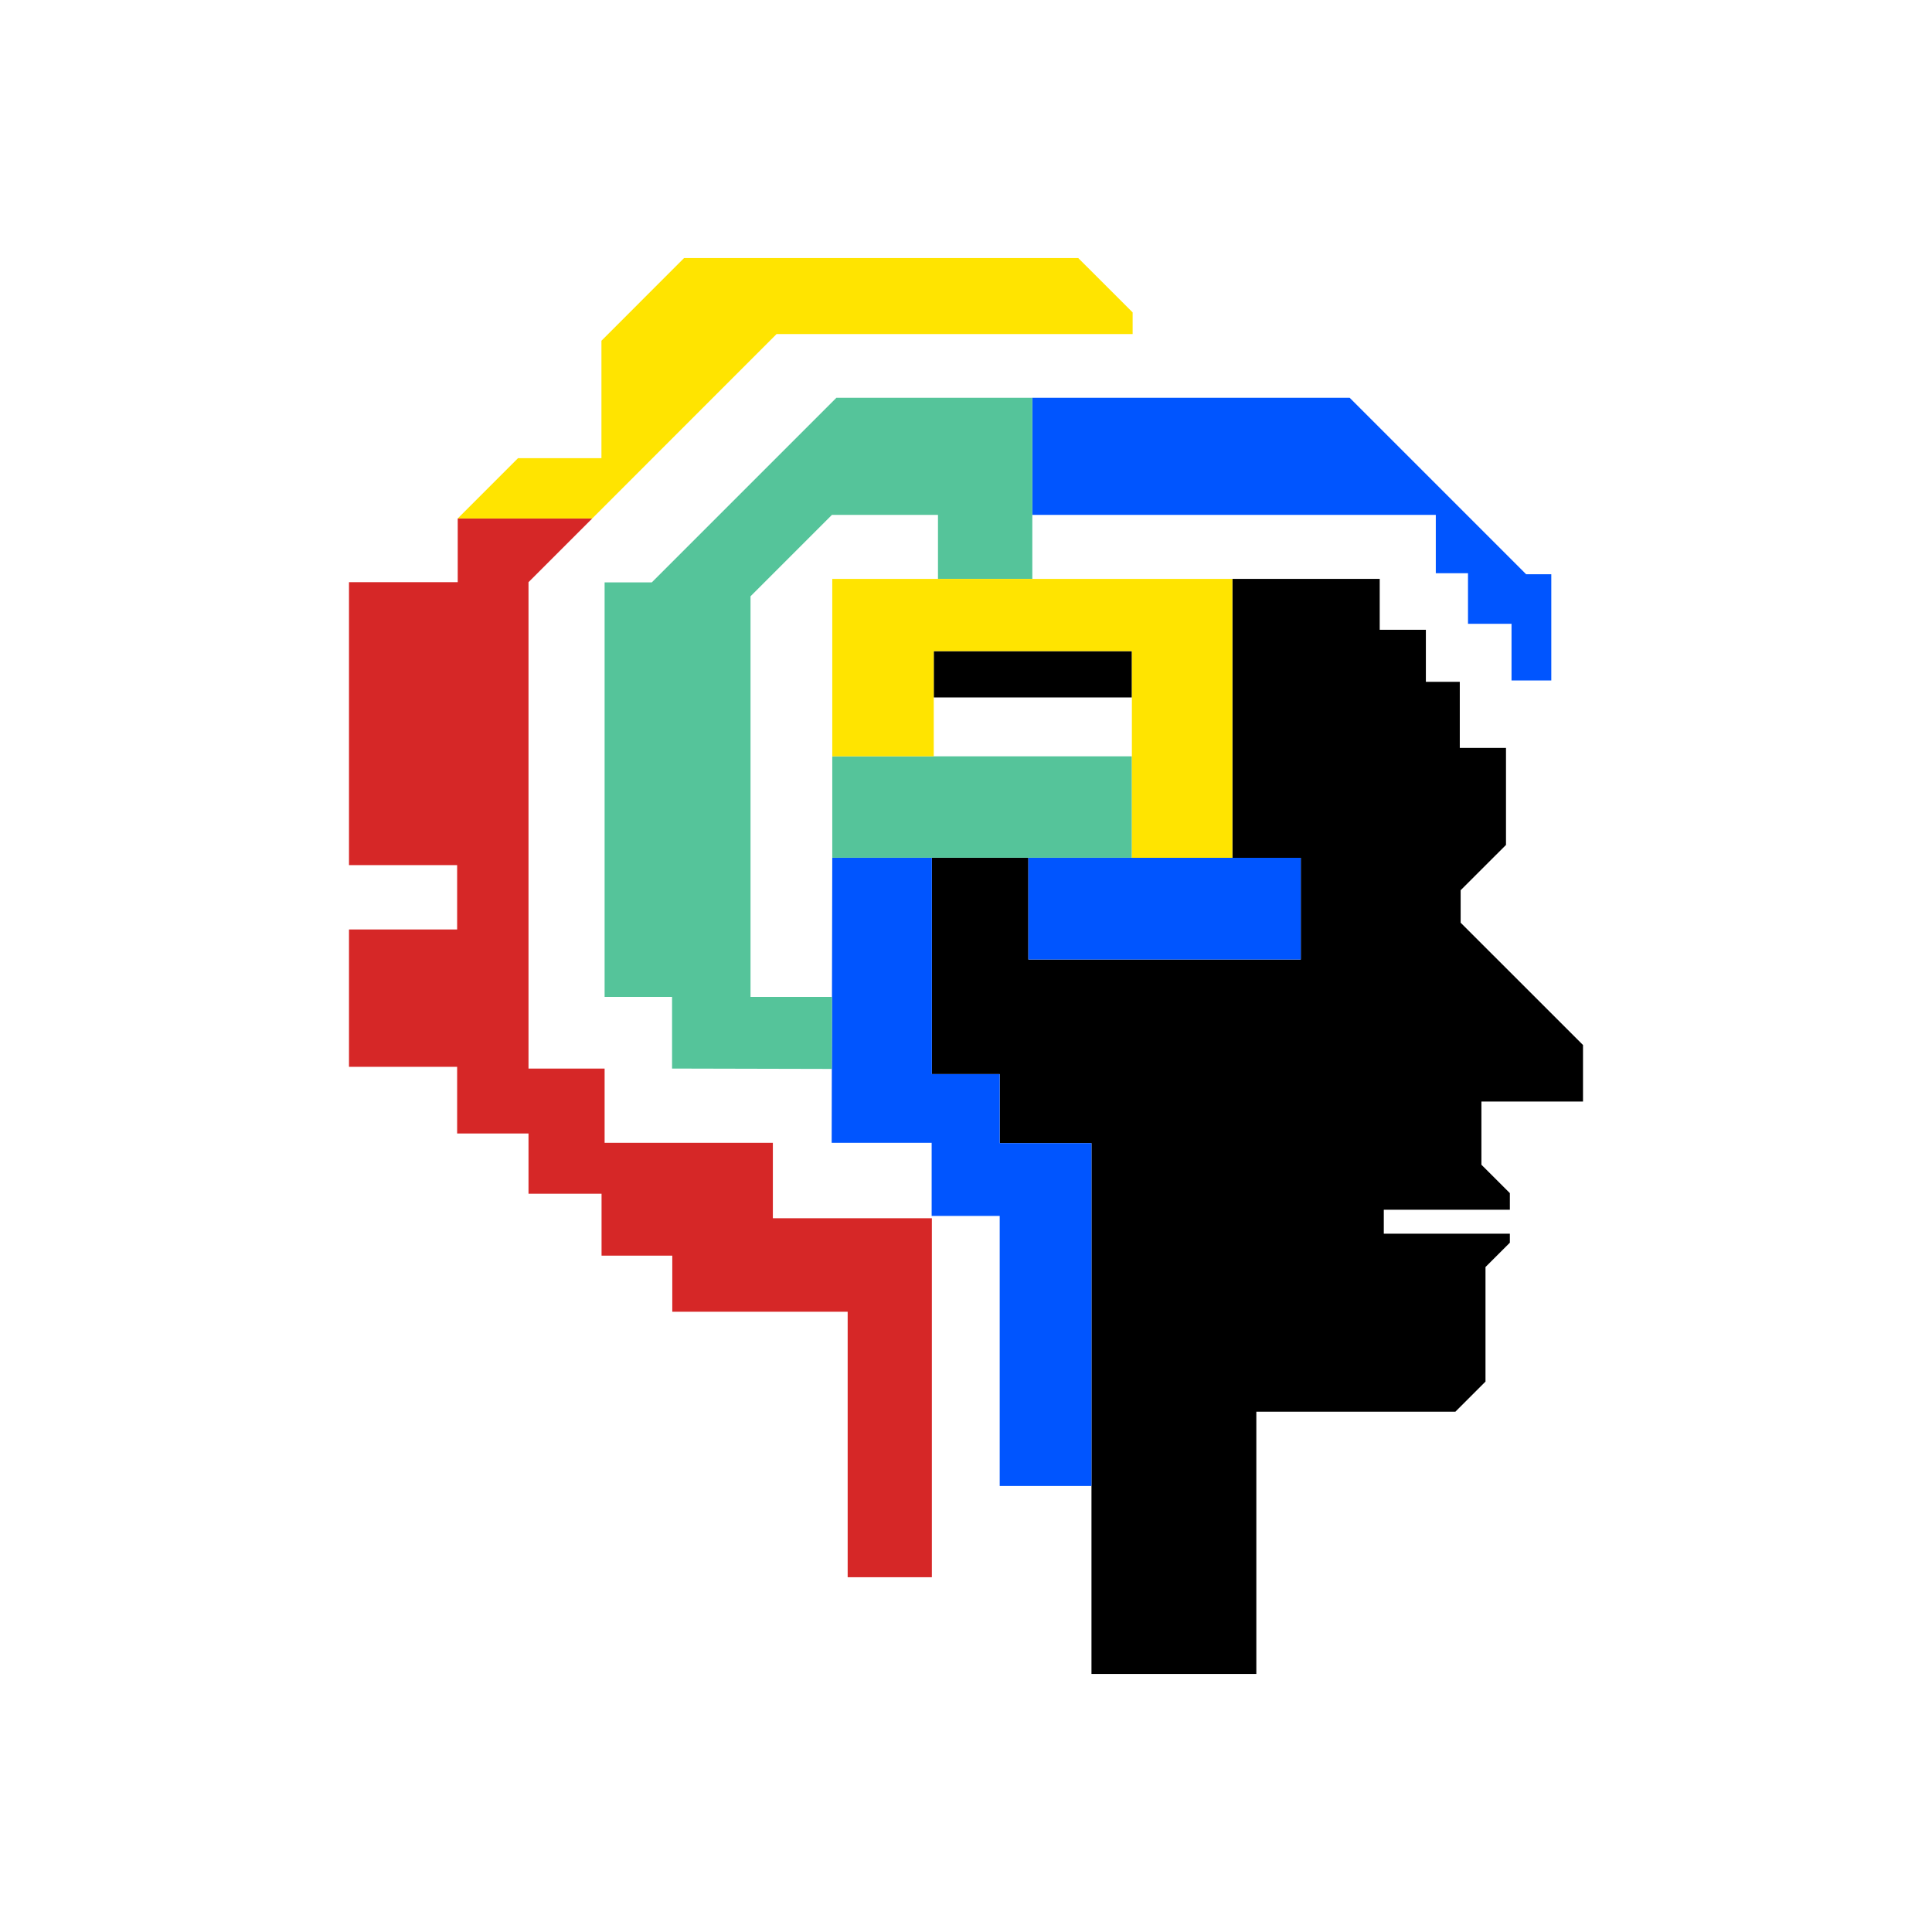 <?xml version="1.0" encoding="UTF-8"?>
<svg xmlns="http://www.w3.org/2000/svg" version="1.1" viewBox="0 0 360 360">
  <defs>
    <style>
      .cls-1 {
        fill: #ffe400;
      }

      .cls-1, .cls-2, .cls-3, .cls-4, .cls-5 {
        stroke-width: 0px;
      }

      .cls-2 {
        fill: #000;
      }

      .cls-3 {
        fill: #d62727;
      }

      .cls-4 {
        fill: #05f;
      }

      .cls-5 {
        fill: #55c49a;
      }
    </style>
  </defs>
  <g id="Default">
    <polygon class="cls-2" points="281.34 231.56 276.8 236.09 276.8 257.44 271.19 263.05 234.1 263.05 234.1 311.91 203.38 311.91 203.38 213 186.28 213 186.28 200.14 173.64 200.14 173.64 159.84 191.62 159.84 191.62 178.79 242.38 178.79 242.38 159.84 229.63 159.84 229.63 107.87 257.09 107.87 257.09 117.35 265.69 117.35 265.69 127.05 272.01 127.05 272.01 139.36 280.62 139.36 280.62 157.44 272.17 165.88 272.17 171.93 294.97 194.72 294.97 205.26 276.04 205.26 276.04 217.03 281.34 222.32 281.34 225.42 257.85 225.42 257.85 229.88 281.34 229.88 281.34 231.56"/>
    <rect class="cls-2" x="173.99" y="121.33" width="36.92" height="8.63"/>
  </g>
  <g id="Layer_01" data-name="Layer 01">
    <polygon class="cls-3" points="157.95 244.43 125.27 244.43 125.27 233.97 112.09 233.97 112.09 222.43 98.48 222.43 98.48 211.21 85.18 211.21 85.18 198.79 65.03 198.79 65.03 173.19 85.18 173.19 85.18 161.2 65.03 161.2 65.03 108.48 85.29 108.48 85.29 96.61 110.35 96.61 98.48 108.48 98.48 199.11 112.66 199.11 112.66 212.95 144.01 212.95 144.01 227 173.64 227 173.64 293.89 157.95 293.89 157.95 244.43"/>
  </g>
  <g id="Layer_03" data-name="Layer 03">
    <polygon class="cls-4" points="173.6 226.57 173.6 212.95 154.97 212.95 155.08 159.84 173.64 159.84 173.64 200.14 186.28 200.14 186.28 213 203.38 213 203.38 276.89 186.28 276.89 186.28 226.57 173.6 226.57"/>
    <rect class="cls-4" x="191.62" y="159.84" width="50.76" height="18.95"/>
    <polygon class="cls-4" points="192.35 95.94 192.35 74.12 251.49 74.12 284.37 107 289.06 107 289.06 126.8 281.65 126.8 281.65 116.24 273.54 116.24 273.54 106.81 267.54 106.81 267.54 95.94 192.35 95.94"/>
  </g>
  <g id="Layer_04" data-name="Layer 04">
    <rect class="cls-5" x="155.08" y="140.93" width="55.83" height="18.9"/>
    <polygon class="cls-5" points="139.85 115.42 139.85 185.76 155.03 185.76 155 199.18 125.23 199.11 125.23 185.76 112.66 185.76 112.66 108.52 121.45 108.52 155.85 74.12 192.35 74.12 192.36 107.87 174.78 107.87 174.78 95.94 155.02 95.94 139.85 111.11 139.85 115.42"/>
  </g>
  <g id="Layer_07" data-name="Layer 07">
    <polygon class="cls-1" points="144.7 62.25 110.35 96.61 85.29 96.61 96.53 85.37 112.07 85.37 112.07 63.49 127.46 48.09 200.92 48.09 211.05 58.21 211.05 62.25 144.7 62.25"/>
    <polygon class="cls-1" points="229.63 159.84 210.91 159.84 210.91 121.33 173.99 121.33 173.99 140.93 155.08 140.93 155.08 107.87 229.63 107.87 229.63 159.84"/>
  </g>
</svg>